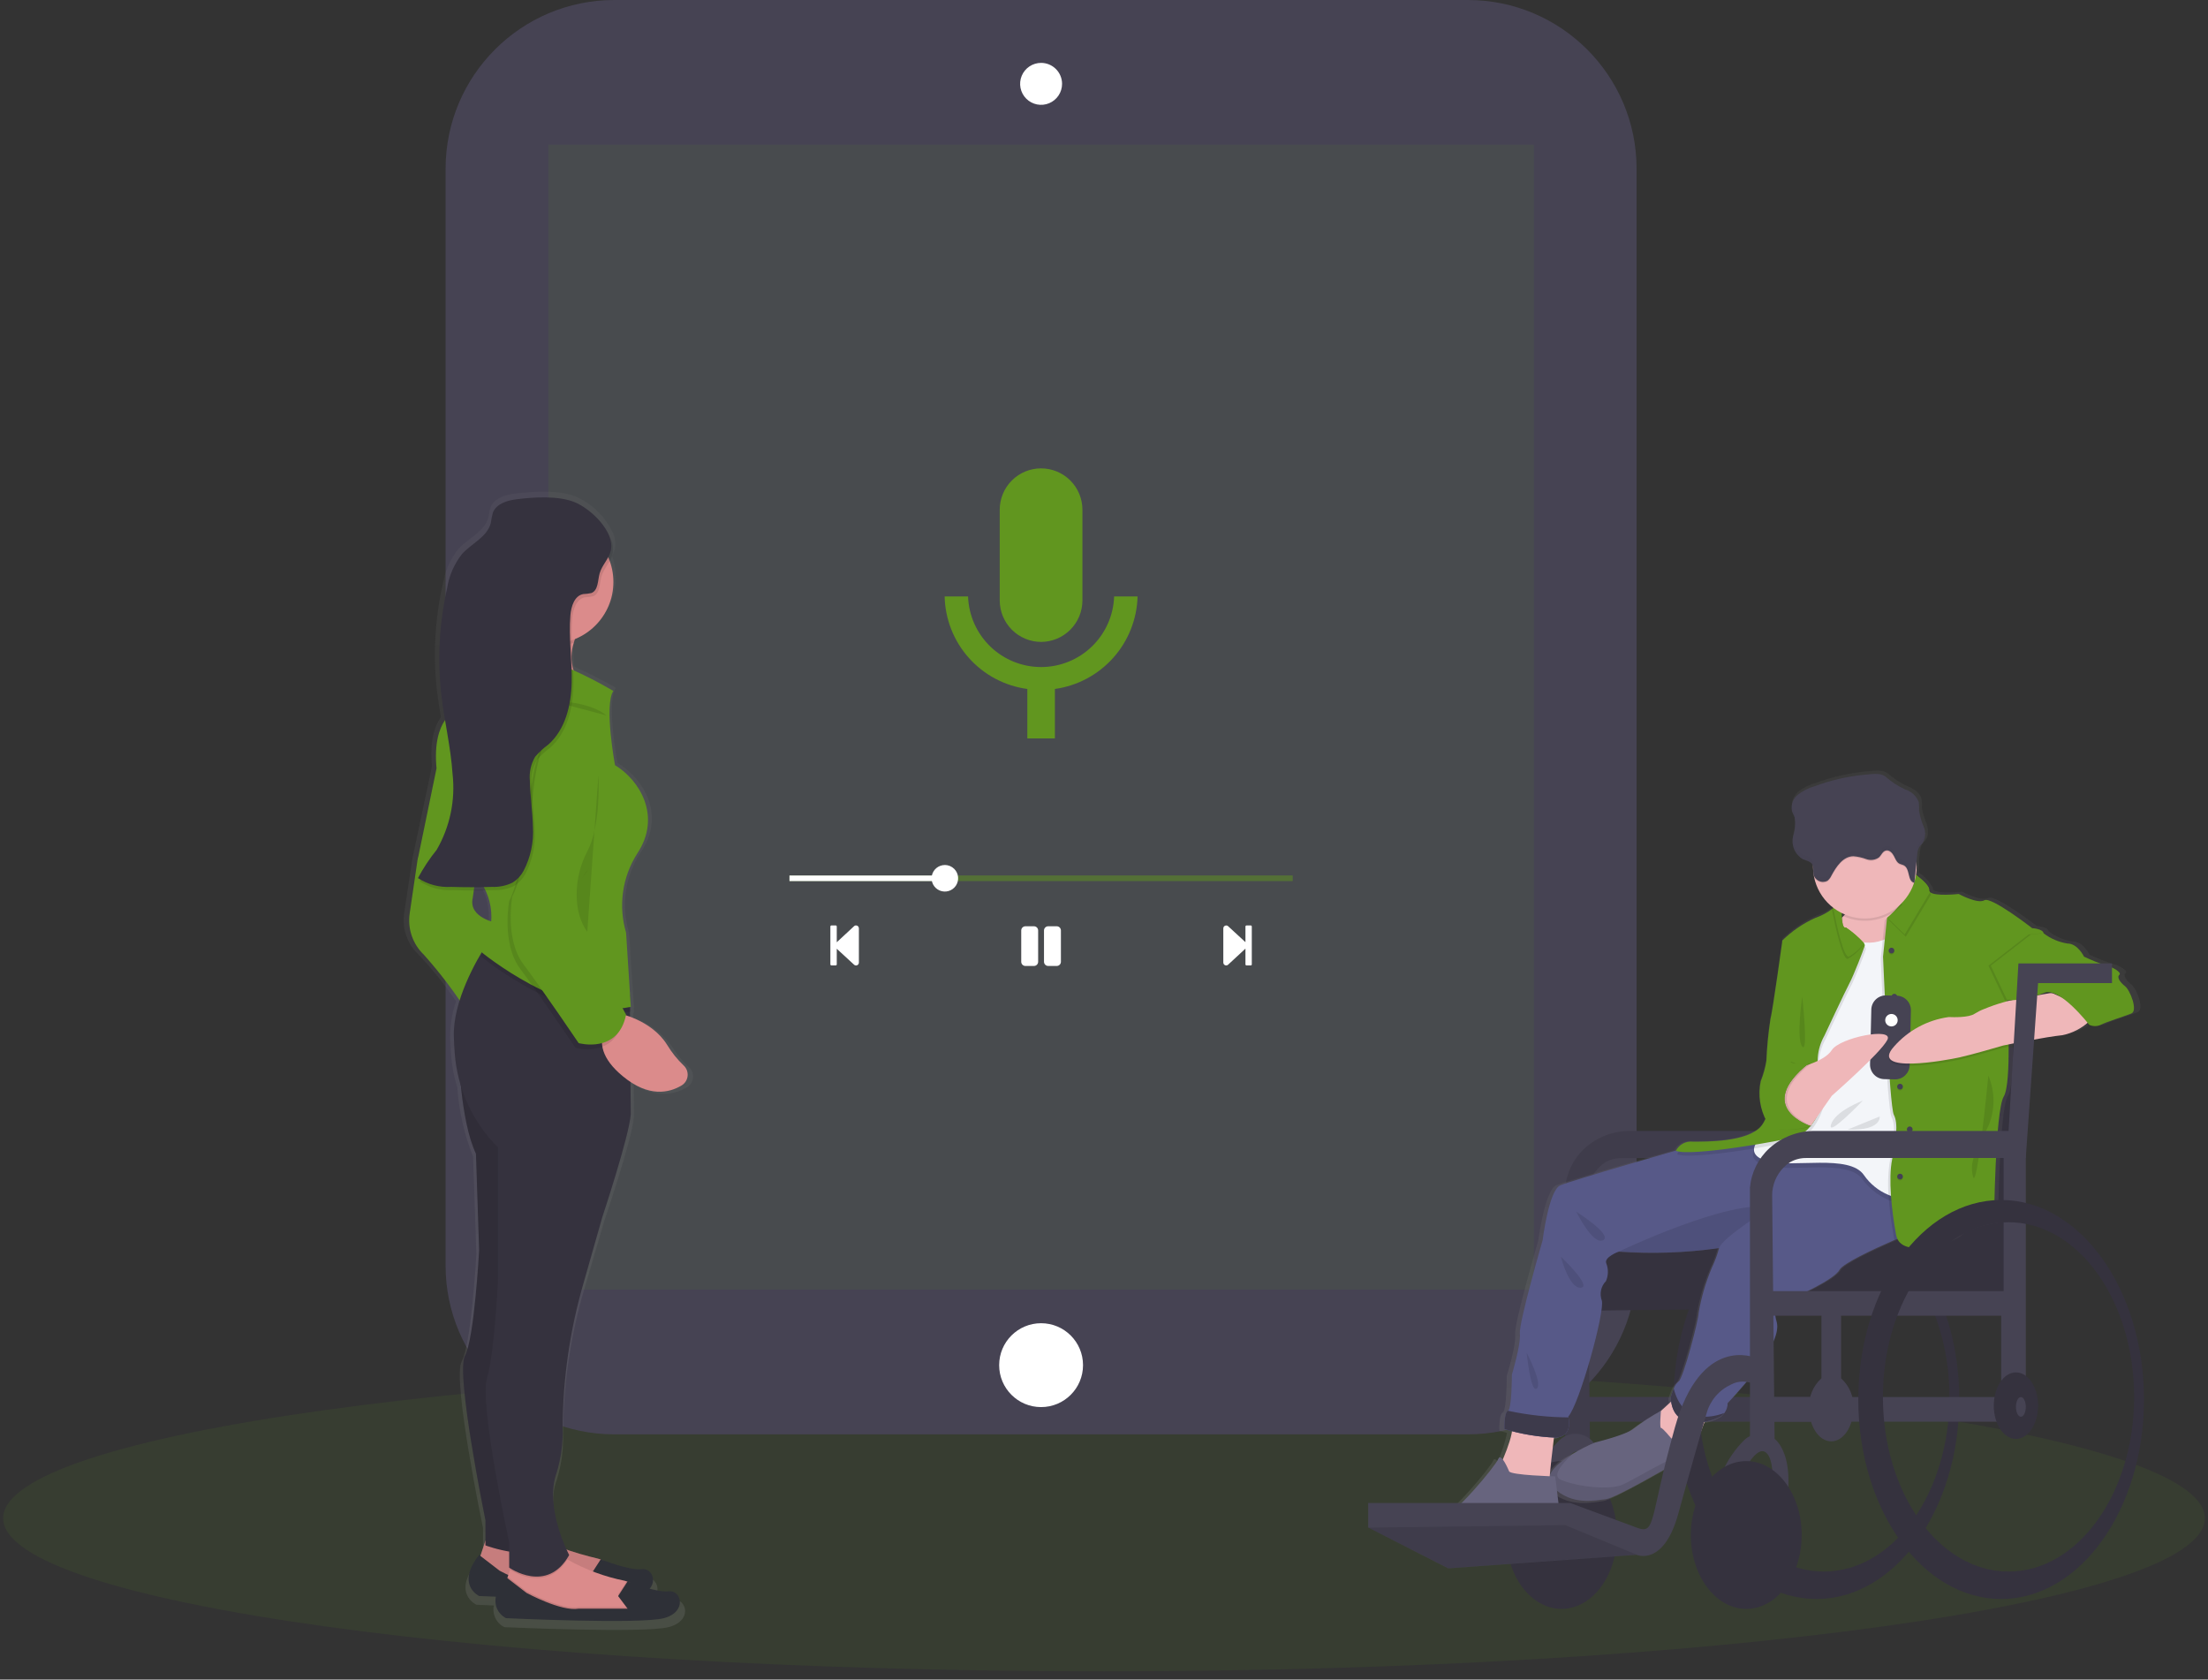 <svg width="259" height="197" viewBox="0 0 259 197" fill="none" xmlns="http://www.w3.org/2000/svg">
<rect x="0" y="0" width="259" height="197" fill="#333333" stroke="none"/>
<path opacity="0.1" d="M129.5 196.029C200.816 196.029 258.629 187.99 258.629 178.074C258.629 168.158 200.816 160.119 129.5 160.119C58.184 160.119 0.371 168.158 0.371 178.074C0.371 187.99 58.184 196.029 129.5 196.029Z" fill="#61961F"/>
<path d="M172.173 0H72.068C61.133 0 52.268 8.865 52.268 19.8V148.436C52.268 159.371 61.133 168.236 72.068 168.236H172.173C183.108 168.236 191.973 159.371 191.973 148.436V19.8C191.973 8.865 183.108 0 172.173 0Z" fill="#464353"/>
<path opacity="0.1" d="M179.922 16.971H64.321V151.265H179.922V16.971Z" fill="#61961F"/>
<path d="M122.121 165.038C124.838 165.038 127.04 162.836 127.04 160.119C127.04 157.402 124.838 155.2 122.121 155.2C119.404 155.2 117.202 157.402 117.202 160.119C117.202 162.836 119.404 165.038 122.121 165.038Z" fill="white"/>
<path d="M122.121 12.175C123.412 12.175 124.458 11.129 124.458 9.838C124.458 8.547 123.412 7.501 122.121 7.501C120.83 7.501 119.784 8.547 119.784 9.838C119.784 11.129 120.83 12.175 122.121 12.175Z" fill="white"/>
<path d="M122.121 7.622C122.559 7.622 122.987 7.752 123.351 7.995C123.715 8.238 123.999 8.584 124.167 8.989C124.334 9.393 124.378 9.838 124.293 10.268C124.207 10.697 123.996 11.092 123.687 11.402C123.377 11.711 122.982 11.922 122.553 12.007C122.123 12.093 121.678 12.049 121.274 11.881C120.869 11.714 120.523 11.43 120.28 11.066C120.037 10.702 119.907 10.274 119.907 9.836C119.907 9.249 120.14 8.686 120.556 8.27C120.971 7.855 121.534 7.622 122.121 7.622ZM122.121 7.376C121.635 7.376 121.159 7.52 120.754 7.791C120.35 8.061 120.035 8.445 119.848 8.895C119.662 9.344 119.613 9.839 119.708 10.316C119.803 10.793 120.038 11.231 120.382 11.575C120.726 11.919 121.164 12.154 121.641 12.249C122.118 12.344 122.613 12.295 123.062 12.109C123.512 11.922 123.896 11.607 124.166 11.203C124.437 10.798 124.581 10.322 124.581 9.836C124.581 9.184 124.322 8.558 123.861 8.097C123.399 7.635 122.774 7.376 122.121 7.376Z" fill="white"/>
<path d="M122.121 75.29C123.407 75.285 124.638 74.771 125.547 73.861C126.455 72.951 126.966 71.718 126.969 70.432V59.785C126.969 58.499 126.458 57.265 125.548 56.355C124.639 55.446 123.405 54.935 122.119 54.935C120.833 54.935 119.599 55.446 118.69 56.355C117.78 57.265 117.269 58.499 117.269 59.785V70.433C117.272 71.719 117.784 72.953 118.693 73.863C119.602 74.773 120.835 75.286 122.121 75.29ZM130.688 69.958C130.612 72.179 129.676 74.284 128.078 75.829C126.48 77.374 124.344 78.237 122.121 78.237C119.898 78.237 117.762 77.374 116.164 75.829C114.566 74.284 113.63 72.179 113.554 69.958H110.807C110.866 72.626 111.876 75.185 113.654 77.174C115.432 79.164 117.863 80.453 120.507 80.81V86.61H123.739V80.81C126.378 80.441 128.8 79.148 130.576 77.162C132.352 75.176 133.366 72.624 133.439 69.961L130.688 69.958Z" fill="#61961F"/>
<path d="M100.413 113.111C100.364 113.111 100.317 113.093 100.28 113.062L98.032 110.991V113.109H97.525V108.669H98.032V110.787L100.285 108.701C100.321 108.671 100.366 108.656 100.413 108.657C100.441 108.656 100.469 108.661 100.495 108.672C100.521 108.682 100.545 108.698 100.565 108.717C100.585 108.737 100.601 108.761 100.612 108.787C100.622 108.813 100.627 108.841 100.627 108.869V112.888C100.629 112.917 100.624 112.946 100.614 112.973C100.604 113.001 100.589 113.025 100.569 113.046C100.549 113.067 100.524 113.084 100.498 113.095C100.471 113.107 100.442 113.112 100.413 113.112V113.111Z" fill="white"/>
<path d="M100.41 108.79C100.422 108.789 100.434 108.791 100.445 108.795C100.456 108.8 100.467 108.806 100.475 108.814C100.484 108.823 100.491 108.833 100.495 108.844C100.499 108.855 100.501 108.867 100.501 108.879V112.898C100.501 112.91 100.499 112.922 100.495 112.933C100.491 112.945 100.484 112.955 100.475 112.963C100.467 112.972 100.457 112.979 100.445 112.983C100.434 112.987 100.422 112.989 100.41 112.989C100.391 112.988 100.373 112.981 100.358 112.969L98.317 111.092L98.103 110.892L98.319 110.692L100.358 108.803C100.373 108.792 100.391 108.786 100.41 108.786V108.79ZM97.91 108.786V112.997H97.647V108.786H97.91ZM100.41 108.54C100.333 108.539 100.258 108.566 100.199 108.616L98.153 110.516V108.669C98.153 108.636 98.139 108.604 98.116 108.581C98.093 108.558 98.061 108.544 98.028 108.544H97.528C97.495 108.544 97.463 108.557 97.44 108.581C97.416 108.604 97.403 108.636 97.403 108.669V113.109C97.403 113.142 97.416 113.174 97.44 113.197C97.463 113.221 97.495 113.234 97.528 113.234H98.028C98.061 113.234 98.093 113.221 98.116 113.197C98.14 113.174 98.153 113.142 98.153 113.109V111.279L100.199 113.163C100.258 113.214 100.333 113.242 100.411 113.242C100.455 113.242 100.499 113.234 100.54 113.217C100.582 113.2 100.619 113.176 100.65 113.144C100.682 113.113 100.706 113.076 100.723 113.034C100.74 112.993 100.748 112.949 100.748 112.905V108.879C100.748 108.835 100.74 108.791 100.723 108.75C100.706 108.709 100.682 108.672 100.65 108.641C100.619 108.609 100.581 108.585 100.54 108.568C100.499 108.552 100.455 108.543 100.411 108.544L100.41 108.54Z" fill="white"/>
<path d="M143.826 113.111C143.771 113.111 143.718 113.09 143.678 113.052C143.656 113.033 143.639 113.009 143.628 112.982C143.616 112.955 143.611 112.926 143.612 112.897V108.878C143.612 108.85 143.618 108.822 143.628 108.796C143.639 108.771 143.655 108.747 143.675 108.727C143.695 108.708 143.718 108.692 143.744 108.682C143.77 108.671 143.798 108.666 143.826 108.666C143.875 108.665 143.924 108.683 143.961 108.715L146.226 110.787V108.672H146.718V113.114H146.226V110.982L143.973 113.068C143.953 113.084 143.929 113.097 143.904 113.104C143.879 113.112 143.852 113.114 143.826 113.111Z" fill="white"/>
<path d="M143.829 108.79C143.848 108.789 143.866 108.795 143.881 108.807L145.923 110.684L146.137 110.884L145.923 111.084L143.881 112.973C143.867 112.986 143.848 112.993 143.829 112.993C143.805 112.993 143.782 112.983 143.765 112.966C143.748 112.949 143.738 112.926 143.738 112.902V108.883C143.738 108.871 143.74 108.859 143.745 108.848C143.75 108.838 143.756 108.828 143.765 108.819C143.773 108.811 143.783 108.805 143.794 108.8C143.805 108.796 143.817 108.794 143.829 108.794V108.79ZM146.599 108.794V113.005H146.336V108.794H146.602H146.599ZM143.832 108.548C143.788 108.548 143.744 108.556 143.703 108.573C143.662 108.589 143.625 108.614 143.594 108.645C143.563 108.676 143.538 108.713 143.521 108.753C143.504 108.794 143.495 108.838 143.495 108.882V112.901C143.495 112.945 143.503 112.989 143.52 113.03C143.537 113.071 143.561 113.109 143.593 113.14C143.624 113.172 143.662 113.196 143.703 113.213C143.744 113.23 143.788 113.238 143.832 113.238C143.911 113.238 143.986 113.21 144.046 113.159L146.092 111.265V113.112C146.092 113.145 146.105 113.177 146.129 113.2C146.152 113.224 146.184 113.237 146.217 113.237H146.709C146.726 113.237 146.742 113.234 146.758 113.228C146.773 113.222 146.787 113.213 146.799 113.201C146.811 113.19 146.821 113.176 146.827 113.161C146.834 113.145 146.837 113.129 146.837 113.112V108.672C146.837 108.655 146.834 108.639 146.827 108.623C146.821 108.608 146.811 108.594 146.799 108.583C146.787 108.571 146.773 108.562 146.758 108.556C146.742 108.549 146.726 108.547 146.709 108.547H146.217C146.184 108.547 146.152 108.56 146.129 108.584C146.105 108.607 146.092 108.639 146.092 108.672V110.507L144.046 108.623C143.986 108.571 143.909 108.543 143.829 108.544L143.832 108.548Z" fill="white"/>
<path d="M122.957 113.186C122.857 113.186 122.76 113.146 122.689 113.075C122.618 113.004 122.578 112.907 122.578 112.807V109.135C122.578 109.034 122.618 108.938 122.689 108.867C122.76 108.796 122.857 108.756 122.957 108.756H123.957C124.058 108.756 124.154 108.796 124.225 108.867C124.296 108.938 124.336 109.034 124.336 109.135V112.807C124.336 112.907 124.296 113.004 124.225 113.075C124.154 113.146 124.058 113.186 123.957 113.186H122.957ZM120.286 113.186C120.236 113.186 120.187 113.176 120.141 113.157C120.095 113.138 120.053 113.11 120.018 113.075C119.983 113.04 119.955 112.998 119.936 112.952C119.917 112.906 119.907 112.857 119.907 112.807V109.135C119.907 109.085 119.917 109.036 119.936 108.99C119.955 108.944 119.983 108.902 120.018 108.867C120.053 108.832 120.095 108.804 120.141 108.785C120.187 108.766 120.236 108.756 120.286 108.756H121.286C121.387 108.756 121.483 108.796 121.554 108.867C121.625 108.938 121.665 109.034 121.665 109.135V112.807C121.665 112.907 121.625 113.004 121.554 113.075C121.483 113.146 121.387 113.186 121.286 113.186H120.286Z" fill="white"/>
<path d="M123.954 108.878C124.019 108.878 124.082 108.904 124.128 108.95C124.174 108.996 124.2 109.059 124.2 109.124V112.796C124.2 112.861 124.174 112.924 124.128 112.97C124.082 113.016 124.019 113.042 123.954 113.042H122.954C122.889 113.042 122.826 113.016 122.78 112.97C122.734 112.924 122.708 112.861 122.708 112.796V109.134C122.708 109.069 122.734 109.006 122.78 108.96C122.826 108.914 122.889 108.888 122.954 108.888H123.954V108.878ZM121.283 108.888C121.348 108.888 121.411 108.914 121.457 108.96C121.503 109.006 121.529 109.069 121.529 109.134V112.806C121.529 112.871 121.503 112.934 121.457 112.98C121.411 113.026 121.348 113.052 121.283 113.052H120.283C120.218 113.052 120.155 113.026 120.109 112.98C120.063 112.934 120.037 112.871 120.037 112.806V109.134C120.037 109.069 120.063 109.006 120.109 108.96C120.155 108.914 120.218 108.888 120.283 108.888H121.283ZM123.954 108.642H122.954C122.824 108.642 122.698 108.694 122.606 108.786C122.514 108.878 122.462 109.003 122.462 109.134V112.806C122.462 112.936 122.514 113.062 122.606 113.154C122.698 113.246 122.824 113.298 122.954 113.298H123.954C124.085 113.298 124.21 113.246 124.302 113.154C124.394 113.062 124.446 112.936 124.446 112.806V109.134C124.446 109.069 124.433 109.005 124.409 108.946C124.384 108.886 124.348 108.832 124.302 108.786C124.256 108.74 124.202 108.704 124.142 108.679C124.083 108.655 124.019 108.642 123.954 108.642ZM121.283 108.642H120.283C120.153 108.642 120.027 108.694 119.935 108.786C119.843 108.878 119.791 109.003 119.791 109.134V112.806C119.791 112.936 119.843 113.062 119.935 113.154C120.027 113.246 120.153 113.298 120.283 113.298H121.283C121.414 113.298 121.539 113.246 121.631 113.154C121.723 113.062 121.775 112.936 121.775 112.806V109.134C121.775 109.004 121.724 108.88 121.632 108.787C121.541 108.695 121.417 108.643 121.287 108.642H121.283Z" fill="white"/>
<path opacity="0.5" d="M151.636 102.685H92.606V103.342H151.636V102.685Z" fill="#61961F"/>
<path d="M110.835 104.447C110.551 104.447 110.273 104.363 110.036 104.206C109.8 104.048 109.616 103.824 109.507 103.561C109.398 103.299 109.369 103.01 109.425 102.731C109.48 102.453 109.617 102.197 109.818 101.996C110.019 101.795 110.275 101.658 110.553 101.602C110.832 101.547 111.121 101.576 111.384 101.685C111.646 101.794 111.87 101.978 112.028 102.214C112.186 102.451 112.269 102.729 112.269 103.013C112.269 103.393 112.117 103.758 111.848 104.026C111.58 104.295 111.215 104.446 110.835 104.447Z" fill="white"/>
<path d="M110.834 101.703C111.094 101.703 111.348 101.779 111.564 101.923C111.78 102.067 111.949 102.272 112.049 102.512C112.148 102.752 112.174 103.016 112.124 103.271C112.074 103.526 111.949 103.76 111.765 103.944C111.582 104.128 111.348 104.253 111.093 104.304C110.838 104.354 110.574 104.329 110.334 104.229C110.094 104.13 109.889 103.962 109.744 103.746C109.6 103.53 109.523 103.276 109.523 103.016C109.523 102.668 109.661 102.334 109.907 102.088C110.153 101.842 110.486 101.704 110.834 101.703ZM110.834 101.457C110.474 101.457 110.125 101.581 109.846 101.809C109.567 102.037 109.376 102.355 109.305 102.708C109.235 103.062 109.289 103.429 109.458 103.746C109.628 104.064 109.902 104.314 110.235 104.452C110.567 104.59 110.938 104.609 111.283 104.504C111.627 104.4 111.925 104.18 112.126 103.88C112.326 103.581 112.417 103.221 112.382 102.863C112.347 102.504 112.189 102.169 111.934 101.914C111.643 101.621 111.247 101.455 110.834 101.453V101.457Z" fill="white"/>
<path d="M110.711 102.808H92.729V103.219H110.711V102.808Z" fill="white"/>
<path d="M110.588 102.933V103.098H92.852V102.933H110.588ZM110.834 102.687H92.606V103.344H110.834V102.687Z" fill="white"/>
<path d="M213.072 140.745C203.817 140.745 196.315 151.22 196.315 164.145C196.315 177.07 203.815 187.545 213.072 187.545C222.329 187.545 229.827 177.067 229.827 164.145C229.827 151.223 222.325 140.745 213.072 140.745ZM213.938 184.329C205.802 184.329 199.205 175.155 199.205 163.841C199.205 152.527 205.805 143.355 213.938 143.355C222.071 143.355 228.673 152.527 228.673 163.841C228.673 175.155 222.077 184.329 213.938 184.329Z" fill="#35323E"/>
<path d="M215.094 113.001L213.938 132.648H191.238C189.268 132.629 187.363 133.349 185.898 134.667C184.583 135.868 183.766 137.517 183.608 139.291V168.767H186.496L186.476 166.745H215.096V163.855H186.442L186.196 140.213C186.192 139.915 186.222 139.618 186.287 139.328C186.406 138.719 186.646 138.141 186.991 137.625C187.337 137.11 187.781 136.669 188.299 136.328C188.886 135.994 189.552 135.824 190.227 135.836H215.959L217.405 115.323H226.07V113.001H215.094Z" fill="#464353"/>
<path opacity="0.1" d="M215.094 113.001L213.938 132.648H191.238C189.268 132.629 187.363 133.349 185.898 134.667C184.583 135.868 183.766 137.517 183.608 139.291V168.767H186.496L186.476 166.745H215.096V163.855H186.442L186.196 140.213C186.192 139.915 186.222 139.618 186.287 139.328C186.406 138.719 186.646 138.141 186.991 137.625C187.337 137.11 187.781 136.669 188.299 136.328C188.886 135.994 189.552 135.824 190.227 135.836H215.959L217.405 115.323H226.07V113.001H215.094Z" fill="black"/>
<path d="M215.817 123.555L237.629 122.832L236.473 153.169L184.182 153.747L185.482 141.469L213.94 146.236L215.817 123.555Z" fill="#35323E"/>
<path d="M235.606 163.858H206.716V166.748H235.606V163.858Z" fill="#464353"/>
<path d="M215.96 161.666V153.166H213.654V161.666C213.168 162.103 212.787 162.644 212.537 163.248C212.286 163.851 212.174 164.503 212.208 165.156C212.208 167.311 213.374 169.056 214.808 169.056C216.242 169.056 217.408 167.31 217.408 165.156C217.442 164.503 217.33 163.851 217.08 163.247C216.829 162.643 216.447 162.103 215.96 161.666Z" fill="#464353"/>
<path d="M204.608 168.895C205.086 168.451 205.708 168.194 206.36 168.171C207.012 168.147 207.651 168.359 208.16 168.767C208.16 168.767 211.626 171.079 208.448 180.903C208.448 180.903 206.138 182.347 207.294 177.723C208.45 173.099 207.87 170.211 206.716 170.211C205.562 170.211 204.116 173.391 204.116 173.391L202.092 172.523C202.705 171.172 203.557 169.943 204.608 168.895Z" fill="#464353"/>
<path d="M182.942 168.895C183.419 168.449 184.04 168.191 184.693 168.167C185.345 168.144 185.983 168.357 186.491 168.767C186.491 168.767 189.959 171.079 186.781 180.903C186.781 180.903 184.469 182.347 185.625 177.723C186.781 173.099 186.203 170.211 185.047 170.211C183.891 170.211 182.447 173.391 182.447 173.391L180.425 172.523C181.038 171.172 181.891 169.942 182.942 168.895Z" fill="#464353"/>
<path d="M183.171 188.706C186.761 188.706 189.672 184.825 189.672 180.038C189.672 175.251 186.761 171.37 183.171 171.37C179.581 171.37 176.67 175.251 176.67 180.038C176.67 184.825 179.581 188.706 183.171 188.706Z" fill="#35323E"/>
<path d="M204.838 188.706C208.428 188.706 211.339 184.825 211.339 180.038C211.339 175.251 208.428 171.37 204.838 171.37C201.248 171.37 198.337 175.251 198.337 180.038C198.337 184.825 201.248 188.706 204.838 188.706Z" fill="#35323E"/>
<path d="M166.119 181.869C168.227 183.281 171.424 182.607 171.424 182.607C171.424 182.607 176.255 180.32 177.684 180.32C179.368 180.052 181.013 179.582 182.584 178.92L182.466 177.968L182.112 175.098C184.312 176.82 186.756 176.22 187.958 176.082C189.252 175.949 196.158 171.844 196.813 171.576C197.063 171.425 197.272 171.215 197.421 170.964C197.867 170.286 198.259 169.575 198.594 168.836C198.876 168.623 199.124 168.369 199.332 168.083C199.441 167.695 199.582 167.318 199.755 166.954C200.499 166.848 201.214 166.591 201.855 166.199C201.961 166.112 202.058 166.014 202.143 165.906C202.406 165.567 202.545 165.147 202.534 164.718C202.534 164.718 209.268 157.925 208.385 155.098C207.502 152.271 210.562 152.203 210.562 152.203C210.562 152.203 215.255 150.186 215.909 148.974C216.309 148.236 219.832 146.596 222.481 145.444L222.808 145.304C223.836 147.559 229.058 145.825 230.086 144.871C231.176 143.86 234.371 143.395 234.371 143.395C234.371 143.395 234.509 130.207 235.529 128.527C236.021 127.727 236.129 125.127 236.117 122.609V122.348C237.546 122.07 240.945 121.423 242.517 121.266C243.564 121.077 244.543 120.619 245.36 119.938L245.454 120.056C245.73 120.169 246.028 120.218 246.325 120.199C246.587 120.227 246.852 120.177 247.087 120.056C247.699 119.719 249.943 119.048 250.759 118.711C251.575 118.374 250.624 115.951 250.021 115.482C249.418 115.013 249 114.405 249.34 114.137C249.68 113.869 248.526 113.195 247.84 113.06C246.911 112.761 246.002 112.402 245.12 111.983C245.12 111.983 244.382 110.436 243.152 110.436C242.113 110.277 241.131 109.861 240.294 109.226C240.225 108.687 238.934 108.621 238.934 108.621C238.934 108.621 234.034 104.853 233.218 105.321C232.402 105.789 230.158 104.583 230.158 104.583C230.158 104.583 227.403 104.893 226.758 104.383C226.754 104.217 226.696 104.058 226.593 103.928C226.211 103.28 225.681 102.732 225.046 102.328C225.099 102.007 225.125 101.682 225.125 101.356C225.127 101.215 225.122 101.075 225.11 100.935V100.866L225.21 99.919C225.22 99.606 225.304 99.3 225.456 99.026C225.572 98.849 225.739 98.709 225.867 98.534C225.898 98.493 225.926 98.451 225.951 98.406C225.959 98.395 225.966 98.384 225.971 98.372C225.99 98.34 226.008 98.306 226.023 98.272L226.038 98.238C226.077 98.145 226.107 98.049 226.127 97.95V97.928C226.127 97.921 226.142 97.837 226.147 97.793C226.148 97.786 226.148 97.78 226.147 97.773C226.175 97.382 226.123 96.989 225.995 96.619C225.728 96.007 225.541 95.364 225.437 94.705C225.454 94.377 225.443 94.047 225.403 93.721C225.241 92.983 224.483 92.516 223.755 92.211C222.91 91.829 222.128 91.321 221.436 90.703C220.747 90.172 219.616 90.437 218.75 90.494C216.775 90.693 214.834 91.142 212.972 91.83C212.241 92.03 211.555 92.369 210.953 92.83C210.575 93.152 210.316 93.591 210.215 94.077C210.195 94.189 210.188 94.302 210.193 94.416C210.192 94.426 210.192 94.435 210.193 94.445C210.196 94.489 210.201 94.532 210.208 94.575C210.207 94.589 210.207 94.603 210.208 94.617C210.217 94.669 210.231 94.721 210.247 94.772C210.326 95.018 210.471 95.247 210.554 95.493C210.573 95.547 210.589 95.602 210.601 95.658V95.678C210.606 95.733 210.615 95.787 210.628 95.84C210.629 96.473 210.546 97.103 210.382 97.714C210.367 97.803 210.357 97.894 210.35 97.985C210.323 98.346 210.357 98.71 210.45 99.06C210.456 99.105 210.469 99.148 210.489 99.188C210.494 99.207 210.499 99.226 210.506 99.245C210.513 99.283 210.528 99.319 210.548 99.351C210.557 99.374 210.566 99.397 210.577 99.42C210.589 99.442 210.604 99.484 210.619 99.513L210.658 99.589L210.707 99.673C210.722 99.7 210.739 99.725 210.756 99.752C210.773 99.779 210.788 99.801 210.805 99.826C210.824 99.853 210.845 99.878 210.867 99.902L210.921 99.968L210.992 100.042C211.01 100.062 211.029 100.081 211.049 100.099C211.076 100.126 211.106 100.148 211.133 100.173L211.192 100.22C211.226 100.246 211.261 100.269 211.298 100.291L211.347 100.325C211.404 100.357 211.46 100.386 211.519 100.414C211.91 100.594 212.402 100.66 212.638 100.999C212.693 101.08 212.732 101.171 212.754 101.267V101.395C212.755 101.592 212.767 101.789 212.788 101.985C212.786 102.092 212.792 102.199 212.805 102.305C212.817 102.384 212.839 102.462 212.871 102.536C213.146 103.892 213.873 105.114 214.934 106.002C214.954 106.102 214.976 106.226 215.003 106.364C214.408 106.815 213.743 107.165 213.035 107.4C211.572 108.057 210.236 108.965 209.087 110.083C209.087 110.083 207.938 118.359 207.663 119.368C207.411 120.998 207.246 122.64 207.171 124.287C207.035 125.118 206.807 125.93 206.49 126.71C206.174 128.232 206.375 129.815 207.061 131.21C206.933 131.502 206.768 131.777 206.569 132.027C204.936 133.911 200.039 133.845 198.406 133.845C198.001 133.799 197.591 133.875 197.229 134.063C196.868 134.251 196.57 134.542 196.374 134.9C193.386 135.749 183.702 138.511 182.554 139.015C181.194 139.608 180.446 145.484 180.446 145.484C180.446 145.484 177.588 155.239 177.726 156.523C177.864 157.807 176.745 161.361 176.745 161.361C176.745 161.361 176.745 165.385 176.283 165.661C175.806 165.861 175.875 167.816 175.875 167.816C175.875 167.816 176.224 167.916 176.775 168.062C176.536 169.215 176.167 170.337 175.675 171.407C175.463 171.139 175.257 171.026 175.134 171.341C174.792 172.197 169.691 178.252 168.397 178.252C167.518 178.375 166.707 178.794 166.097 179.438C165.327 180.179 165.014 181.131 166.119 181.869ZM189.519 146.825C193.513 147.111 197.527 146.974 201.492 146.414C201.271 147.227 200.975 148.017 200.609 148.775C199.882 150.48 199.356 152.264 199.042 154.09C199.042 154.897 197.207 161.828 196.661 162.165C196.393 162.394 196.189 162.689 196.071 163.021C195.928 163.355 195.807 163.699 195.709 164.049C195.712 164.214 195.728 164.378 195.756 164.541C195.35 164.915 194.92 165.306 194.526 165.65C193.394 166.268 192.308 166.968 191.277 167.743C190.46 168.481 186.653 169.391 186.653 169.391C185.716 169.801 184.806 170.272 183.93 170.8C182.807 171.348 181.876 172.223 181.259 173.309C181.392 171.809 181.611 169.994 181.751 168.842H181.967C183.873 168.724 183.588 166.904 183.49 166.454C183.475 166.39 183.465 166.354 183.465 166.354C184.825 164.878 187.892 153.84 187.477 152.63C187.334 152.241 187.304 151.82 187.391 151.415C187.478 151.01 187.679 150.638 187.969 150.343C188.252 149.679 188.268 148.932 188.011 148.257C187.667 147.518 189.514 146.825 189.514 146.825H189.519ZM236.281 117.143L235.922 117.232V117.152C235.922 117.152 236.057 117.152 236.286 117.14L236.281 117.143ZM216.511 106.992C216.454 107.058 216.4 107.125 216.341 107.186L216.272 107.26V106.886L216.511 106.992ZM209.695 120.045L209.72 120.424C209.72 120.424 209.683 120.653 209.614 121.049L209.695 120.045ZM240.959 116.284L239.771 116.484C239.941 116.42 240.105 116.351 240.263 116.275C240.383 116.221 240.511 116.187 240.642 116.175C240.793 116.193 240.941 116.226 241.085 116.275C241.045 116.276 241.005 116.28 240.965 116.287L240.959 116.284Z" fill="url(#paint0_linear)"/>
<path d="M200.828 164.861C200.331 165.842 199.897 166.853 199.528 167.889C198.614 168.827 197.633 169.696 196.591 170.489L193.319 168.161L193.651 166.561C193.651 166.561 197.326 163.253 197.586 162.872C197.846 162.491 200.828 164.861 200.828 164.861Z" fill="#EFB7B9"/>
<path d="M182.155 174.434C184.425 176.648 187.096 175.969 188.365 175.834C189.634 175.699 196.41 171.626 197.06 171.36C197.308 171.21 197.514 171.001 197.66 170.752C198.095 170.076 198.478 169.368 198.806 168.634C198.762 168.634 196.541 169.278 195.98 168.634C195.98 168.634 195.045 167.488 194.844 167.488C194.643 167.488 194.829 165.479 194.829 165.479C193.714 166.094 192.645 166.787 191.629 167.555C190.82 168.288 187.089 169.191 187.089 169.191C186.164 169.593 185.267 170.057 184.403 170.578C182.639 171.657 180.864 173.18 182.155 174.434Z" fill="#67647E"/>
<path opacity="0.1" d="M182.155 174.435C184.425 176.649 187.096 175.97 188.365 175.835C189.634 175.7 196.41 171.627 197.06 171.361C197.308 171.211 197.514 171.003 197.66 170.753C196.87 170.283 191.708 173.564 190.26 174.164C188.812 174.764 185.16 174.432 183.09 173.564C182.057 173.131 183.105 171.798 184.411 170.576C182.64 171.658 180.864 173.18 182.155 174.435Z" fill="black"/>
<path d="M182.425 167.488C182.425 167.488 181.473 174.633 181.714 175.568C181.955 176.503 175.747 172.368 175.747 172.368C175.747 172.368 177.921 167.892 177.282 166.868C176.643 165.844 182.425 167.488 182.425 167.488Z" fill="#EFB7B9"/>
<path d="M176.478 167.623C178.431 168.21 180.45 168.546 182.487 168.623C184.359 168.505 184.078 166.7 183.98 166.252C183.965 166.188 183.955 166.152 183.955 166.152C185.291 164.676 188.296 153.734 187.89 152.531C187.748 152.145 187.718 151.726 187.805 151.324C187.892 150.922 188.093 150.553 188.382 150.261C188.667 149.604 188.682 148.861 188.424 148.193C188.089 147.46 189.9 146.793 189.9 146.793C193.821 147.077 197.76 146.94 201.652 146.385C201.434 147.191 201.144 147.976 200.784 148.729C200.071 150.423 199.556 152.193 199.249 154.005C199.249 154.805 197.449 161.681 196.912 162.016C196.647 162.244 196.446 162.537 196.329 162.867C196.189 163.198 196.071 163.538 195.977 163.885C196.177 168.359 201.25 166.623 201.986 166.022C202.09 165.935 202.185 165.838 202.269 165.732C202.528 165.395 202.664 164.979 202.653 164.554C202.653 164.554 209.264 157.81 208.396 155.006C207.528 152.202 210.533 152.133 210.533 152.133C210.533 152.133 215.14 150.133 215.779 148.933C216.179 148.195 219.631 146.572 222.231 145.433C223.862 144.72 225.155 144.203 225.155 144.203L224.07 140.303L223.209 137.243L221.6 136.638L216.464 134.705L207.24 133.436L206.394 133.547L197.434 134.705C197.434 134.705 184.346 138.444 183.011 139.034C181.676 139.624 180.952 145.468 180.952 145.468C180.952 145.468 178.146 155.149 178.281 156.423C178.416 157.697 177.346 161.223 177.346 161.223C177.346 161.223 177.346 165.217 176.891 165.49H176.879C176.414 165.685 176.478 167.623 176.478 167.623Z" fill="#575988"/>
<path opacity="0.1" d="M189.9 146.791C193.821 147.075 197.761 146.938 201.652 146.383C202.052 145.121 207.666 141.648 207.666 141.648C203.061 140.514 189.9 146.791 189.9 146.791Z" fill="black"/>
<path d="M195.978 163.882C196.178 168.356 201.251 166.619 201.987 166.019C202.091 165.932 202.186 165.835 202.27 165.729C200.497 166.381 197.351 166.885 196.33 162.864C196.19 163.195 196.072 163.535 195.978 163.882Z" fill="#444053"/>
<path d="M176.478 167.619C178.431 168.206 180.45 168.542 182.487 168.619C184.359 168.501 184.078 166.696 183.98 166.248C181.597 166.233 179.221 165.973 176.891 165.473H176.879C176.414 165.686 176.478 167.619 176.478 167.619Z" fill="#444053"/>
<path opacity="0.1" d="M195.978 163.882C196.178 168.356 201.251 166.619 201.987 166.019C202.091 165.932 202.186 165.835 202.27 165.729C200.497 166.381 197.351 166.885 196.33 162.864C196.19 163.195 196.072 163.535 195.978 163.882Z" fill="black"/>
<path opacity="0.1" d="M176.478 167.619C178.431 168.206 180.45 168.542 182.487 168.619C184.359 168.501 184.078 166.696 183.98 166.248C181.597 166.233 179.221 165.973 176.891 165.473H176.879C176.414 165.686 176.478 167.619 176.478 167.619Z" fill="black"/>
<path d="M166.932 181.576C169 182.976 172.139 182.314 172.139 182.314C172.139 182.314 176.881 180.044 178.288 180.044C179.941 179.776 181.556 179.306 183.094 178.644L182.981 177.697L182.428 173.169C182.428 173.169 177.228 173.034 177.017 172.569C177.017 172.569 176.082 170.269 175.748 171.12C175.414 171.971 170.406 177.977 169.139 177.977C168.271 178.096 167.471 178.512 166.876 179.155C166.147 179.901 165.847 180.843 166.932 181.576Z" fill="#67647E"/>
<path opacity="0.1" d="M184.892 142.115C184.892 142.115 189.233 144.853 188.038 145.467C186.843 146.081 184.892 142.115 184.892 142.115Z" fill="black"/>
<path opacity="0.1" d="M183.09 147.391C183.09 147.391 186.829 150.94 185.427 151.036C184.025 151.132 183.09 147.391 183.09 147.391Z" fill="black"/>
<path opacity="0.1" d="M179.083 158.676C179.083 158.676 180.983 162.245 180.266 162.857C179.549 163.469 179.083 158.676 179.083 158.676Z" fill="black"/>
<path opacity="0.1" d="M199.982 162.281C199.315 162.948 206.325 160.067 204.724 159.944C203.123 159.821 199.982 162.281 199.982 162.281Z" fill="black"/>
<path d="M214.004 112.204L214.228 112.17C215.059 112.042 218.067 111.57 220.768 110.984C221.427 110.841 222.068 110.691 222.65 110.539C224.719 109.995 226.093 109.41 225.223 108.93C224.189 108.305 223.433 107.31 223.108 106.146C223.078 106.046 223.049 105.954 223.022 105.861C222.877 105.36 222.788 104.845 222.754 104.324C222.754 104.324 215.208 101.653 216.676 104.324C216.97 104.818 217.087 105.398 217.006 105.967C216.925 106.536 216.651 107.061 216.231 107.453C215.765 107.949 215.216 108.36 214.608 108.666L214.004 112.204Z" fill="#EFB7B9"/>
<path opacity="0.1" d="M222.081 110.133C221.287 110.677 220.361 110.996 219.4 111.055C218.439 111.114 217.481 110.911 216.626 110.468C213.876 108.868 210.263 124.623 210.263 124.623L206.524 133.837C206.524 133.837 204.101 135.837 207.114 136.71C210.127 137.583 216.814 135.842 218.514 138.378C219.135 139.206 219.922 139.896 220.824 140.405C221.727 140.913 222.725 141.228 223.755 141.33C224.077 141.33 225.355 131.782 225.355 131.782L225.685 117.959L222.081 110.133Z" fill="black"/>
<path d="M207.252 136.173C210.265 137.041 216.952 135.305 218.652 137.843C219.368 138.873 220.365 139.676 221.525 140.155C222.275 140.492 223.075 140.703 223.894 140.78C223.938 140.78 224.002 140.605 224.074 140.303C224.546 138.37 225.496 131.232 225.496 131.232L225.826 117.412L222.653 110.542L222.23 109.6C221.803 109.883 221.341 110.108 220.855 110.269C220.192 110.515 219.483 110.612 218.778 110.554C218.073 110.496 217.389 110.285 216.775 109.934C215.966 109.462 215.085 110.487 214.242 112.17C212.213 116.221 210.412 124.089 210.412 124.089L206.673 133.303C206.587 133.381 206.505 133.463 206.427 133.549C205.875 134.104 204.879 135.491 207.252 136.173Z" fill="#F3F5F9"/>
<path opacity="0.1" d="M221.612 136.637C221.464 137.803 221.434 138.982 221.523 140.154C221.632 141.82 221.842 143.479 222.15 145.12C222.169 145.222 222.196 145.322 222.231 145.42C223.862 144.707 225.155 144.19 225.155 144.19L224.07 140.299C224.542 138.366 225.492 131.228 225.492 131.228L225.822 117.408L222.649 110.538C224.718 109.994 226.092 109.409 225.222 108.929C224.67 108.589 224.192 108.142 223.814 107.615C223.436 107.088 223.167 106.491 223.022 105.859C222.476 106.616 221.838 107.302 221.122 107.9L221.08 107.934L220.834 110.266L220.76 110.982L220.608 112.458C220.608 112.458 221.346 130.02 221.877 131.021C222.408 132.022 222.143 133.958 221.677 136.228C221.656 136.367 221.634 136.5 221.612 136.637Z" fill="black"/>
<path d="M221.951 135.974C221.484 138.244 221.885 141.983 222.418 144.853C222.951 147.723 228.626 145.853 229.696 144.853C230.766 143.853 233.902 143.377 233.902 143.377C233.902 143.377 234.035 130.29 235.038 128.619C235.513 127.827 235.628 125.242 235.616 122.746C235.616 120.505 235.496 118.336 235.454 117.598C235.456 117.51 235.45 117.422 235.437 117.335C235.437 117.335 239.778 109.991 239.712 109.464C239.646 108.937 238.376 108.864 238.376 108.864C238.376 108.864 233.568 105.125 232.768 105.593C231.968 106.061 229.762 104.855 229.762 104.855C229.762 104.855 226.97 105.172 226.392 104.634C226.358 104.603 226.331 104.565 226.313 104.523C226.296 104.48 226.289 104.434 226.292 104.388C226.358 103.534 223.446 101.709 223.358 101.653C225.818 103.867 221.843 107.261 221.39 107.635L221.348 107.669L220.881 112.202C220.881 112.202 221.619 129.761 222.15 130.762C222.681 131.763 222.419 133.7 221.951 135.974Z" fill="#61961F"/>
<path d="M222.21 117.235C222.395 117.235 222.545 117.085 222.545 116.9C222.545 116.715 222.395 116.565 222.21 116.565C222.025 116.565 221.875 116.715 221.875 116.9C221.875 117.085 222.025 117.235 222.21 117.235Z" fill="#444053"/>
<path opacity="0.1" d="M221.526 107.902L223.553 109.87L226.527 104.909C226.492 104.879 226.465 104.841 226.447 104.798C226.43 104.755 226.423 104.709 226.427 104.663C226.491 103.81 223.581 101.982 223.49 101.928C225.944 104.129 221.981 107.531 221.526 107.902Z" fill="black"/>
<path opacity="0.1" d="M222.876 127.917C223.061 127.917 223.211 127.767 223.211 127.582C223.211 127.397 223.061 127.247 222.876 127.247C222.691 127.247 222.541 127.397 222.541 127.582C222.541 127.767 222.691 127.917 222.876 127.917Z" fill="black"/>
<path d="M222.876 127.784C223.061 127.784 223.211 127.634 223.211 127.449C223.211 127.264 223.061 127.114 222.876 127.114C222.691 127.114 222.541 127.264 222.541 127.449C222.541 127.634 222.691 127.784 222.876 127.784Z" fill="#444053"/>
<path d="M221.39 107.636L223.419 109.604L226.393 104.638C226.359 104.607 226.332 104.569 226.314 104.527C226.297 104.484 226.29 104.438 226.293 104.392C226.359 103.538 223.447 101.713 223.359 101.657C225.807 103.861 221.84 107.262 221.39 107.636Z" fill="#61961F"/>
<path d="M221.02 126.571L222.265 126.599C223.204 126.621 223.982 125.877 224.004 124.938L224.151 118.521C224.172 117.582 223.429 116.804 222.49 116.783L221.244 116.754C220.306 116.733 219.527 117.476 219.506 118.415L219.359 124.832C219.338 125.771 220.081 126.549 221.02 126.571Z" fill="#464353"/>
<path d="M221.868 120.39C222.272 120.39 222.599 120.063 222.599 119.659C222.599 119.255 222.272 118.928 221.868 118.928C221.464 118.928 221.137 119.255 221.137 119.659C221.137 120.063 221.464 120.39 221.868 120.39Z" fill="white"/>
<path opacity="0.1" d="M196.711 135.383C198.381 136.121 209.331 134.183 210.935 133.713C212.539 133.243 214.87 129.64 213.735 127.035C213.422 126.201 213.296 125.308 213.365 124.42C213.434 123.532 213.697 122.67 214.135 121.894C214.135 121.894 216.535 116.753 217.072 115.745C217.609 114.737 218.72 111.827 218.872 111.34C218.878 111.285 218.872 111.229 218.855 111.176C218.838 111.123 218.81 111.074 218.772 111.033C218.145 110.341 217.437 109.727 216.664 109.203C216.192 109.373 216.135 108.025 216.152 107.031C216.152 106.475 216.196 106.031 216.196 106.031C216.196 106.031 215.975 106.257 215.613 106.565C215.48 106.676 215.33 106.799 215.163 106.924C214.534 107.428 213.822 107.817 213.058 108.075C211.621 108.727 210.311 109.628 209.187 110.736L209.854 120.992C209.854 120.992 208.319 130.634 206.715 132.503C205.111 134.372 200.305 134.303 198.704 134.303C198.302 134.26 197.896 134.341 197.54 134.533C197.184 134.726 196.895 135.022 196.711 135.383Z" fill="black"/>
<path d="M196.578 134.972C198.248 135.71 209.198 133.772 210.799 133.302C212.4 132.832 214.734 129.229 213.599 126.624C213.286 125.79 213.16 124.897 213.229 124.009C213.298 123.121 213.561 122.259 213.999 121.483C213.999 121.483 216.404 116.342 216.938 115.334C217.472 114.326 218.586 111.418 218.738 110.929C218.743 110.874 218.737 110.818 218.719 110.765C218.702 110.713 218.675 110.664 218.638 110.622C218.011 109.93 217.303 109.316 216.53 108.792C216.058 108.964 215.999 107.614 216.018 106.62C216.018 106.064 216.062 105.62 216.062 105.62C216.062 105.62 215.841 105.846 215.479 106.154C215.346 106.265 215.194 106.388 215.029 106.513C214.4 107.017 213.688 107.406 212.924 107.664C211.486 108.317 210.175 109.217 209.05 110.325L209.719 120.581C209.719 120.581 208.182 130.223 206.581 132.092C204.98 133.961 200.171 133.905 198.568 133.905C198.167 133.86 197.762 133.938 197.407 134.129C197.052 134.319 196.763 134.613 196.578 134.972Z" fill="#61961F"/>
<path opacity="0.1" d="M214.74 105.895C214.74 105.895 214.802 106.247 214.907 106.788C215.266 108.62 216.137 112.625 216.742 112.47C217.44 112.079 218.046 111.542 218.518 110.896C217.891 110.204 217.183 109.589 216.41 109.066C215.938 109.236 215.879 107.885 215.898 106.894L215.357 106.427L214.74 105.895Z" fill="black"/>
<path d="M214.872 105.622C214.872 105.622 214.936 105.974 215.042 106.515C215.401 108.35 216.257 112.354 216.877 112.199C217.574 111.806 218.178 111.268 218.65 110.622C218.023 109.93 217.315 109.316 216.542 108.792C216.07 108.964 216.011 107.614 216.03 106.62L215.491 106.155L214.872 105.622Z" fill="#61961F"/>
<path d="M210.6 125.299C210.6 125.299 213.938 124.632 214.872 123.164C215.806 121.696 222.172 120.426 221.39 121.964C220.608 123.502 214.872 128.524 214.872 128.524L212.388 132.078L209.065 131.234L207.665 128.514L210.6 125.299Z" fill="#EFB7B9"/>
<path opacity="0.1" d="M218.498 129.099C218.498 129.099 215.266 130.299 214.779 131.899C214.292 133.499 218.498 129.099 218.498 129.099Z" fill="black"/>
<path opacity="0.1" d="M220.483 130.956C220.483 130.956 220.776 132.624 216.722 132.491L220.483 130.956Z" fill="black"/>
<path opacity="0.1" d="M237.968 109.599L239.444 109.466C240.263 110.093 241.225 110.506 242.244 110.666C243.444 110.666 244.182 112.203 244.182 112.203C245.047 112.618 245.94 112.975 246.853 113.271C247.522 113.404 248.653 114.071 248.329 114.338C248.005 114.605 248.395 115.206 248.996 115.674C249.597 116.142 250.533 118.547 249.734 118.874C248.935 119.201 246.728 119.874 246.128 120.21C245.918 120.303 245.69 120.351 245.461 120.351C245.231 120.351 245.003 120.303 244.793 120.21C244.793 120.21 241.256 115.603 239.453 116.471C238.096 117.029 236.645 117.323 235.178 117.339L233.242 113.266L237.968 109.599Z" fill="black"/>
<path d="M207.253 131.568C207.384 131.795 207.563 131.991 207.779 132.14C207.994 132.29 208.239 132.39 208.498 132.434C209.806 132.588 211.131 132.465 212.389 132.075C212.389 132.075 205.662 129.938 212.143 124.743H210.406L209.828 124.524L210.094 123.139L210.473 110.666L209.073 110.331C209.073 110.331 207.946 118.546 207.673 119.547C207.428 121.161 207.27 122.788 207.201 124.419C207.069 125.243 206.845 126.05 206.534 126.825C206.197 128.441 206.453 130.124 207.253 131.568Z" fill="#61961F"/>
<path opacity="0.1" d="M207.518 131.568C207.649 131.795 207.829 131.99 208.044 132.14C208.259 132.289 208.505 132.39 208.763 132.434C210.07 132.587 211.395 132.465 212.652 132.075C212.652 132.075 205.925 129.938 212.406 124.743H210.667L210.089 124.524C209.136 126.206 207.641 129.205 207.518 131.568Z" fill="black"/>
<path d="M207.253 131.568C207.384 131.795 207.563 131.991 207.779 132.14C207.994 132.29 208.239 132.39 208.498 132.434C209.806 132.588 211.131 132.465 212.389 132.075C212.389 132.075 205.662 129.938 212.143 124.743H210.407L209.829 124.524C208.871 126.206 207.374 129.205 207.253 131.568Z" fill="#61961F"/>
<path opacity="0.1" d="M216.23 107.452C217.372 107.973 218.648 108.126 219.881 107.893C221.114 107.659 222.245 107.049 223.117 106.146C223.087 106.046 223.058 105.954 223.031 105.861C222.886 105.36 222.797 104.845 222.763 104.324C222.763 104.324 215.217 101.653 216.685 104.324C216.973 104.82 217.085 105.399 217.002 105.967C216.919 106.535 216.647 107.058 216.23 107.452Z" fill="black"/>
<path d="M212.669 101.653V101.712C212.67 101.907 212.682 102.103 212.703 102.297C212.722 102.48 212.75 102.663 212.787 102.843C213.049 104.153 213.734 105.34 214.738 106.22C215.742 107.101 217.008 107.627 218.341 107.716C219.673 107.806 220.998 107.454 222.11 106.715C223.223 105.976 224.061 104.891 224.495 103.628C224.534 103.512 224.571 103.382 224.603 103.271C224.749 102.744 224.822 102.2 224.822 101.653C224.824 101.514 224.819 101.374 224.807 101.235C224.708 99.656 223.998 98.179 222.826 97.116C221.655 96.053 220.116 95.489 218.535 95.543C216.954 95.598 215.457 96.266 214.362 97.407C213.266 98.548 212.659 100.071 212.669 101.653Z" fill="#EFB7B9"/>
<path opacity="0.1" d="M212.669 101.712C212.703 101.905 212.714 102.101 212.703 102.297C212.701 102.403 212.707 102.509 212.72 102.614C212.732 102.693 212.754 102.77 212.786 102.843C212.845 102.989 212.935 103.121 213.048 103.231C213.162 103.341 213.297 103.426 213.445 103.48C213.593 103.535 213.751 103.557 213.909 103.547C214.066 103.537 214.22 103.494 214.36 103.421C214.564 103.254 214.727 103.042 214.835 102.801C215.396 101.758 216.178 100.558 217.405 100.536C217.925 100.586 218.436 100.701 218.927 100.878C219.171 100.967 219.433 100.995 219.69 100.96C219.947 100.925 220.192 100.829 220.403 100.678C220.693 100.415 220.831 99.962 221.22 99.869C221.609 99.776 221.958 100.132 222.147 100.484C222.336 100.836 222.467 101.244 222.828 101.424C222.988 101.505 223.177 101.524 223.335 101.613C224.073 102.013 223.729 103.406 224.484 103.63C224.507 103.638 224.531 103.644 224.555 103.647L224.592 103.273C224.661 102.597 224.727 101.918 224.792 101.236C224.693 99.657 223.983 98.18 222.811 97.117C221.64 96.054 220.101 95.49 218.52 95.544C216.939 95.599 215.442 96.267 214.347 97.408C213.251 98.549 212.644 100.072 212.654 101.654L212.669 101.712Z" fill="black"/>
<path d="M223.457 92.586C223.824 92.694 224.161 92.886 224.441 93.146C224.722 93.406 224.938 93.728 225.073 94.086C225.112 94.412 225.123 94.742 225.107 95.07C225.208 95.724 225.392 96.363 225.655 96.97C225.785 97.275 225.84 97.605 225.818 97.936C225.795 98.266 225.695 98.586 225.525 98.87C225.4 99.04 225.235 99.177 225.125 99.362C224.977 99.634 224.897 99.938 224.891 100.247L224.561 103.533C223.712 103.376 224.091 101.907 223.331 101.499C223.174 101.413 222.987 101.388 222.824 101.31C222.462 101.13 222.332 100.717 222.143 100.368C221.954 100.019 221.612 99.66 221.216 99.756C220.82 99.852 220.69 100.302 220.399 100.565C220.187 100.715 219.942 100.811 219.685 100.846C219.429 100.88 219.167 100.853 218.923 100.765C218.434 100.582 217.922 100.468 217.401 100.426C216.171 100.446 215.391 101.656 214.831 102.689C214.723 102.931 214.561 103.144 214.356 103.311C214.198 103.392 214.023 103.435 213.845 103.436C213.667 103.438 213.492 103.397 213.332 103.319C213.173 103.24 213.034 103.125 212.927 102.984C212.82 102.842 212.747 102.677 212.715 102.502C212.658 102.111 212.779 101.673 212.553 101.341C212.327 101.009 211.84 100.941 211.453 100.761C211.004 100.491 210.653 100.085 210.452 99.601C210.251 99.117 210.21 98.582 210.336 98.073C210.57 97.359 210.628 96.6 210.506 95.859C210.425 95.613 210.282 95.392 210.206 95.146C210.127 94.792 210.149 94.423 210.27 94.081C210.392 93.739 210.607 93.438 210.892 93.213C211.48 92.752 212.154 92.412 212.874 92.213C214.7 91.531 216.607 91.085 218.546 90.887C219.395 90.833 220.514 90.567 221.18 91.096C221.863 91.7 222.63 92.201 223.457 92.586Z" fill="#464353"/>
<path opacity="0.1" d="M221.875 111.959C222.06 111.959 222.21 111.809 222.21 111.624C222.21 111.439 222.06 111.289 221.875 111.289C221.69 111.289 221.54 111.439 221.54 111.624C221.54 111.809 221.69 111.959 221.875 111.959Z" fill="black"/>
<path d="M221.875 111.826C222.06 111.826 222.21 111.676 222.21 111.491C222.21 111.306 222.06 111.156 221.875 111.156C221.69 111.156 221.54 111.306 221.54 111.491C221.54 111.676 221.69 111.826 221.875 111.826Z" fill="#444053"/>
<path opacity="0.1" d="M224.013 132.925C224.198 132.925 224.348 132.775 224.348 132.59C224.348 132.405 224.198 132.255 224.013 132.255C223.828 132.255 223.678 132.405 223.678 132.59C223.678 132.775 223.828 132.925 224.013 132.925Z" fill="black"/>
<path d="M224.013 132.792C224.198 132.792 224.348 132.642 224.348 132.457C224.348 132.272 224.198 132.122 224.013 132.122C223.828 132.122 223.678 132.272 223.678 132.457C223.678 132.642 223.828 132.792 224.013 132.792Z" fill="#444053"/>
<path opacity="0.1" d="M222.876 138.466C223.061 138.466 223.211 138.316 223.211 138.131C223.211 137.946 223.061 137.796 222.876 137.796C222.691 137.796 222.541 137.946 222.541 138.131C222.541 138.316 222.691 138.466 222.876 138.466Z" fill="black"/>
<path d="M222.876 138.333C223.061 138.333 223.211 138.183 223.211 137.998C223.211 137.813 223.061 137.663 222.876 137.663C222.691 137.663 222.541 137.813 222.541 137.998C222.541 138.183 222.691 138.333 222.876 138.333Z" fill="#444053"/>
<path opacity="0.1" d="M211.405 116.897C211.405 116.897 210.667 121.885 211.405 122.753C212.143 123.621 211.405 116.897 211.405 116.897Z" fill="black"/>
<path opacity="0.1" d="M233.236 126.157C233.635 127.092 233.84 128.099 233.84 129.116C233.84 130.133 233.635 131.139 233.236 132.075C231.836 134.975 230.966 136.148 231.436 137.998C231.906 139.848 233.236 126.157 233.236 126.157Z" fill="black"/>
<path opacity="0.1" d="M166.933 181.577C169.001 182.977 172.14 182.315 172.14 182.315C172.14 182.315 176.882 180.045 178.289 180.045C179.942 179.777 181.556 179.307 183.095 178.645L182.982 177.698C181.318 177.96 179.68 178.366 178.087 178.911C177.62 179.311 171.879 181.25 171.879 181.25C171.879 181.25 167.968 180.758 166.879 179.15C166.148 179.902 165.848 180.844 166.933 181.577Z" fill="black"/>
<g opacity="0.1">
<path opacity="0.1" d="M225.114 94.524V94.553C225.113 94.543 225.113 94.534 225.114 94.524Z" fill="black"/>
<path opacity="0.1" d="M211.461 100.211C211.845 100.388 212.327 100.457 212.561 100.791C212.795 101.125 212.667 101.561 212.723 101.952C212.755 102.127 212.828 102.292 212.935 102.434C213.042 102.575 213.181 102.69 213.34 102.769C213.5 102.847 213.675 102.888 213.853 102.886C214.031 102.885 214.206 102.842 214.364 102.761C214.568 102.593 214.731 102.38 214.839 102.139C215.4 101.096 216.182 99.896 217.409 99.876C217.928 99.926 218.44 100.04 218.931 100.215C219.175 100.303 219.437 100.331 219.694 100.296C219.951 100.261 220.195 100.165 220.407 100.015C220.697 99.752 220.835 99.297 221.224 99.206C221.613 99.115 221.962 99.469 222.151 99.818C222.34 100.167 222.471 100.578 222.832 100.76C222.994 100.839 223.181 100.86 223.339 100.949C224.089 101.357 223.71 102.826 224.569 102.983C224.677 101.889 224.787 100.794 224.899 99.697C224.905 99.388 224.985 99.084 225.133 98.812C225.246 98.637 225.411 98.497 225.533 98.32C225.684 98.113 225.779 97.869 225.806 97.614C225.877 98.044 225.779 98.484 225.533 98.844C225.408 99.014 225.243 99.151 225.133 99.336C224.985 99.608 224.905 99.912 224.899 100.221C224.788 101.316 224.678 102.412 224.569 103.507C223.72 103.35 224.099 101.881 223.339 101.473C223.182 101.387 222.995 101.362 222.832 101.284C222.47 101.104 222.34 100.691 222.151 100.342C221.962 99.993 221.62 99.634 221.224 99.73C220.828 99.826 220.698 100.276 220.407 100.539C220.195 100.689 219.95 100.785 219.693 100.82C219.437 100.855 219.175 100.827 218.931 100.739C218.442 100.556 217.93 100.442 217.409 100.4C216.179 100.42 215.399 101.63 214.839 102.663C214.731 102.905 214.569 103.118 214.364 103.285C214.206 103.366 214.031 103.409 213.853 103.41C213.675 103.412 213.5 103.371 213.34 103.293C213.181 103.214 213.042 103.099 212.935 102.958C212.828 102.816 212.755 102.651 212.723 102.476C212.666 102.085 212.787 101.647 212.561 101.315C212.335 100.983 211.848 100.915 211.461 100.734C211.046 100.495 210.714 100.135 210.509 99.702C210.304 99.269 210.237 98.784 210.315 98.311C210.321 98.701 210.43 99.082 210.631 99.416C210.832 99.75 211.119 100.024 211.461 100.211Z" fill="black"/>
<path opacity="0.1" d="M210.212 94.598C210.288 94.844 210.433 95.065 210.512 95.311C210.601 95.595 210.627 95.894 210.588 96.189C210.575 96.072 210.549 95.957 210.512 95.845C210.431 95.599 210.286 95.378 210.212 95.132C210.143 94.905 210.13 94.665 210.173 94.432C210.178 94.489 210.191 94.545 210.212 94.598Z" fill="black"/>
</g>
<path opacity="0.1" d="M229.829 124.286C231.364 123.949 234.97 122.886 234.97 122.886L235.617 122.756C235.617 120.515 235.497 118.346 235.455 117.608H235.438C234.131 118.015 232.86 118.529 231.638 119.145C230.903 119.679 228.632 119.545 228.632 119.545C226.12 119.866 223.814 121.101 222.156 123.016C219.211 126.288 228.295 124.623 229.829 124.286Z" fill="black"/>
<path d="M244.837 118.326C244.975 118.389 245.094 118.485 245.184 118.607C245.274 118.728 245.332 118.871 245.352 119.021C245.372 119.171 245.354 119.323 245.299 119.464C245.243 119.605 245.153 119.729 245.037 119.826C244.157 120.633 243.074 121.185 241.903 121.42C240.012 121.609 235.459 122.52 235.016 122.62L234.945 122.637C234.569 122.748 231.285 123.709 229.839 124.024C228.304 124.361 219.223 126.031 222.16 122.76C223.809 120.868 226.086 119.637 228.572 119.292C228.611 119.29 228.651 119.29 228.69 119.292C229.032 119.309 230.973 119.376 231.642 118.892C231.99 118.673 232.358 118.49 232.742 118.344C234.194 117.745 235.709 117.309 237.258 117.044L240.396 116.498C240.576 116.467 240.761 116.49 240.927 116.564L244.837 118.326Z" fill="#EFB7B9"/>
<path d="M238.243 109.599L239.719 109.466C240.537 110.094 241.5 110.506 242.519 110.666C243.719 110.666 244.455 112.203 244.455 112.203C245.321 112.618 246.213 112.975 247.126 113.271C247.793 113.404 248.926 114.071 248.602 114.338C248.278 114.605 248.671 115.206 249.271 115.674C249.871 116.142 250.806 118.547 250.009 118.874C249.212 119.201 247.009 119.874 246.409 120.21C246.199 120.303 245.971 120.351 245.742 120.351C245.512 120.351 245.284 120.303 245.074 120.21C245.074 120.21 241.535 115.603 239.732 116.471C238.375 117.029 236.924 117.323 235.457 117.339L233.521 113.266L238.243 109.599Z" fill="#61961F"/>
<path d="M235.028 134.099V151.434H207.294V154.319H234.738V166.742H237.628V134.099H235.028Z" fill="#464353"/>
<path d="M247.74 113.001H236.763L235.61 132.648H212.9C210.931 132.63 209.027 133.35 207.563 134.667C206.247 135.867 205.43 137.517 205.271 139.291V168.767H208.161L207.876 140.214C207.869 139.912 207.898 139.61 207.962 139.314C208.081 138.705 208.32 138.126 208.665 137.611C209.011 137.096 209.456 136.655 209.974 136.314C210.56 135.98 211.226 135.81 211.9 135.822H237.625L239.069 115.309H247.737L247.74 113.001Z" fill="#464353"/>
<path d="M234.734 140.745C225.481 140.745 217.979 151.22 217.979 164.145C217.979 177.07 225.479 187.545 234.734 187.545C243.989 187.545 251.491 177.067 251.491 164.145C251.491 151.223 243.994 140.745 234.734 140.745ZM235.602 184.329C227.463 184.329 220.867 175.155 220.867 163.841C220.867 152.527 227.467 143.355 235.602 143.355C243.737 143.355 250.335 152.527 250.335 163.841C250.335 175.155 243.743 184.329 235.607 184.329H235.602Z" fill="#35323E"/>
<path d="M236.473 168.77C237.909 168.77 239.073 167.023 239.073 164.869C239.073 162.715 237.909 160.968 236.473 160.968C235.037 160.968 233.873 162.715 233.873 164.869C233.873 167.023 235.037 168.77 236.473 168.77Z" fill="#35323E"/>
<path d="M237.051 166.17C237.37 166.17 237.629 165.652 237.629 165.014C237.629 164.376 237.37 163.858 237.051 163.858C236.732 163.858 236.473 164.376 236.473 165.014C236.473 165.652 236.732 166.17 237.051 166.17Z" fill="#464353"/>
<path d="M205.848 159.242V162.42C205.425 162.181 204.948 162.052 204.461 162.046C203.975 162.04 203.495 162.157 203.066 162.386C202.367 162.705 201.746 163.174 201.247 163.759C200.749 164.344 200.385 165.032 200.181 165.773C199.481 168.188 198.122 172.955 196.893 177.444C195.171 183.8 191.974 182.363 191.974 182.363L169.874 183.952L160.491 179.164V176.284H184.182C184.182 176.284 189.669 178.306 191.974 179.169C194.279 180.032 193.418 178.301 196.474 167.402C199.53 156.503 205.848 159.242 205.848 159.242Z" fill="#464353"/>
<path opacity="0.1" d="M191.981 182.347L169.881 183.936L160.491 179.171L183.604 178.883L191.981 182.347Z" fill="black"/>
<path d="M80.8 125.163C80.021 124.438 79.343 123.61 78.786 122.703C77.674 121.148 76.099 119.985 74.286 119.38V118.78L74.37 118.765L74.333 118.209H74.373L74.273 116.733L73.793 109.394C73.316 107.826 73.189 106.173 73.422 104.551C73.655 102.929 74.242 101.378 75.141 100.008C78.223 95.502 75.333 91.185 72.435 89.496C72.435 89.496 71.087 82.363 72.243 80.676C70.676 79.769 69.06 78.947 67.403 78.216C67.376 78.13 67.354 78.039 67.332 77.948C67.3 77.281 67.258 76.617 67.221 75.953C67.259 75.608 67.323 75.266 67.41 74.93C67.447 74.792 67.489 74.65 67.533 74.505C68.91 73.979 70.097 73.049 70.937 71.837C71.778 70.626 72.233 69.189 72.243 67.714C72.244 66.854 72.089 66 71.786 65.195C71.933 64.945 72.046 64.676 72.12 64.395C72.27 63.585 72.107 62.748 71.663 62.053C70.762 60.366 69.323 59.029 67.575 58.253C65.575 57.439 62.56 57.631 60.475 57.882C59.304 58.022 57.969 58.413 57.546 59.482C57.434 59.887 57.346 60.297 57.28 60.712C56.842 62.35 54.951 63.112 53.78 64.367C52.831 65.54 52.204 66.941 51.96 68.43C50.999 72.611 50.769 76.926 51.279 81.185C51.397 82.169 51.555 83.14 51.722 84.117C51.022 85.101 50.384 86.837 50.674 89.858L48.368 100.745L47.406 107.128C47.276 108.021 47.366 108.932 47.669 109.783C47.971 110.633 48.476 111.397 49.14 112.008C50.738 113.699 52.195 115.517 53.498 117.444C53.02 118.836 52.783 120.299 52.798 121.77C52.823 122.439 52.859 123.086 52.906 123.701C53.003 125.007 53.251 126.298 53.644 127.548C53.836 130.333 54.461 133.071 55.494 135.665L55.878 147.114C55.878 147.114 55.3 157.626 54.156 159.69C53.012 161.754 56.656 179.212 56.656 179.212V181.652L56.041 183.457L55.886 183.341C52.998 186.907 55.886 188.223 55.886 188.223L57.93 188.307C57.823 188.807 57.886 189.329 58.109 189.79C58.331 190.25 58.701 190.623 59.16 190.85C59.16 190.85 75.524 191.588 78.414 190.85C81.304 190.112 80.532 187.471 78.99 187.65C78.212 187.677 77.435 187.576 76.69 187.35C76.893 187.164 77.033 186.92 77.092 186.651C77.151 186.383 77.126 186.102 77.021 185.848C76.915 185.594 76.734 185.379 76.502 185.231C76.27 185.083 75.998 185.011 75.723 185.023C74.181 185.21 70.718 183.847 70.718 183.847L70.701 183.869C70.591 183.827 70.478 183.793 70.362 183.769C69.071 183.479 67.795 183.123 66.54 182.704C65.802 181.122 64.08 176.872 65.31 173.576C65.857 171.832 66.106 170.009 66.048 168.182C66.077 162.379 66.931 156.609 68.584 151.046L70.894 143.175C70.894 143.175 74.165 133.602 74.36 130.975L74.333 127.143C77.039 128.865 79.191 128.351 80.563 127.543C80.766 127.426 80.938 127.263 81.065 127.067C81.193 126.87 81.271 126.647 81.295 126.414C81.319 126.181 81.287 125.946 81.202 125.728C81.118 125.51 80.982 125.315 80.807 125.16L80.8 125.163ZM55.1 105.24C55.166 104.967 55.221 104.664 55.267 104.347C55.72 104.347 56.175 104.347 56.627 104.332C57.19 105.475 57.427 106.752 57.311 108.021C56.278 107.699 54.724 106.909 55.111 105.251L55.1 105.24Z" fill="url(#paint1_linear)"/>
<path d="M56.942 180.713L56.204 182.927L58.612 185.335L66.579 187.187L72.322 186.631L71.946 184.604C71.837 184.165 71.609 183.765 71.287 183.448C70.965 183.13 70.561 182.907 70.121 182.804C67.76 182.248 63.259 180.984 62.312 179.225L56.942 180.713Z" fill="#DB8B8B"/>
<path opacity="0.1" d="M56.942 180.713L56.204 182.927L58.612 185.335L66.579 187.187L72.322 186.631L71.946 184.604C71.837 184.165 71.609 183.765 71.287 183.448C70.965 183.13 70.561 182.907 70.121 182.804C67.76 182.248 63.259 180.984 62.312 179.225L56.942 180.713Z" fill="black"/>
<path d="M70.47 186.085L69.358 184.609L70.47 182.887C70.47 182.887 73.803 184.232 75.286 184.048C76.769 183.864 77.5 186.456 74.73 187.196C71.96 187.936 56.204 187.196 56.204 187.196C56.204 187.196 53.425 185.896 56.204 182.38L58.612 184.232C58.612 184.232 62.688 186.446 64.727 186.084L70.47 186.085Z" fill="#2E3037"/>
<path d="M75.47 189.248L69.732 189.792L61.765 187.938L59.357 185.53L59.557 184.942L59.832 184.116L60.103 183.307L65.475 181.831C65.748 182.275 66.121 182.648 66.565 182.921C68.661 184.097 70.929 184.936 73.285 185.408C73.361 185.428 73.44 185.45 73.514 185.477C73.866 185.595 74.187 185.792 74.451 186.053C74.772 186.369 75 186.767 75.11 187.204L75.47 189.248Z" fill="#DB8B8B"/>
<path opacity="0.1" d="M75.47 189.252L69.732 189.796L61.765 187.942L59.357 185.534L59.557 184.946L61.771 186.646C61.771 186.646 65.849 188.86 67.886 188.498H73.622L72.51 187.022L73.51 185.48C73.862 185.598 74.183 185.795 74.447 186.056C74.768 186.372 74.996 186.77 75.106 187.207L75.47 189.252Z" fill="black"/>
<path d="M73.618 188.68L72.506 187.204L73.618 185.482C73.618 185.482 76.953 186.83 78.434 186.643C79.915 186.456 80.648 189.051 77.878 189.794C75.108 190.537 59.352 189.794 59.352 189.794C59.352 189.794 56.573 188.494 59.352 184.976L61.76 186.831C61.76 186.831 65.838 189.045 67.875 188.683L73.618 188.68Z" fill="#2E3037"/>
<path d="M68.993 81.228C68.993 81.228 60.102 82.155 61.393 78.449C61.756 77.399 61.85 76.274 61.666 75.178C61.436 73.819 60.899 72.531 60.097 71.41L68.433 72.71C67.933 73.546 67.553 74.448 67.304 75.389C66.974 76.42 66.958 77.526 67.259 78.566C67.559 79.606 68.163 80.533 68.993 81.228Z" fill="#DB8B8B"/>
<path d="M53.796 123.466C53.796 123.466 53.98 131.433 55.832 135.324L56.203 146.638C56.203 146.638 55.647 157.013 54.535 159.049C53.423 161.085 56.941 178.305 56.941 178.305V181.257C56.941 181.257 62.869 183.471 64.541 180.886L62.873 158.841L63.611 128.273L53.796 123.466Z" fill="#35323E"/>
<path opacity="0.1" d="M53.793 123.466C53.793 123.466 53.978 131.433 55.83 135.324L56.201 146.638C56.201 146.638 55.645 157.013 54.533 159.049C53.421 161.085 56.941 178.305 56.941 178.305V181.257C56.941 181.257 62.869 183.471 64.541 180.886L62.873 158.841L63.611 128.273L53.793 123.466Z" fill="black"/>
<path d="M50.09 97.901L48.978 100.865L48.053 107.165C47.928 108.043 48.014 108.937 48.304 109.775C48.594 110.613 49.08 111.369 49.721 111.981C51.632 114.123 53.367 116.415 54.908 118.836L58.418 108.277C58.418 108.277 54.898 107.721 55.454 105.313C55.805 103.046 55.929 100.75 55.823 98.458L50.09 97.901Z" fill="#61961F"/>
<path opacity="0.1" d="M66.556 182.915C64.178 186.656 60.481 184.536 59.824 184.115L60.095 183.306L65.467 181.83C65.74 182.272 66.113 182.643 66.556 182.915Z" fill="black"/>
<path d="M73.989 130.693C73.802 133.285 70.654 142.745 70.654 142.745L68.44 150.52C66.847 156.017 66.025 161.709 65.998 167.432C66.055 169.234 65.815 171.033 65.29 172.757C63.814 176.833 66.766 182.391 66.766 182.391C64.174 187.022 59.727 183.867 59.727 183.867V180.898C59.727 180.898 56.205 164.78 57.127 161.632C58.049 158.484 58.416 149.959 58.416 149.959V134.584C55.448 131.625 53.646 127.696 53.338 123.516C53.294 122.908 53.257 122.271 53.238 121.61C53.088 117.429 55.944 112.532 57.06 110.788C57.331 110.367 57.498 110.129 57.498 110.129L73.857 116.617L73.894 116.632V118.666L73.989 130.693Z" fill="#35323E"/>
<path opacity="0.1" d="M68.431 72.709C67.931 73.545 67.551 74.447 67.302 75.388C66.396 75.732 65.431 75.891 64.463 75.855C63.494 75.82 62.543 75.59 61.665 75.181C61.435 73.822 60.898 72.534 60.096 71.413L68.431 72.709Z" fill="black"/>
<path d="M64.726 75.486C68.717 75.486 71.952 72.251 71.952 68.26C71.952 64.269 68.717 61.034 64.726 61.034C60.735 61.034 57.5 64.269 57.5 68.26C57.5 72.251 60.735 75.486 64.726 75.486Z" fill="#DB8B8B"/>
<path opacity="0.1" d="M73.989 118.658H73.913C66.146 120.258 56.393 112.158 56.393 112.158C56.655 111.717 56.881 111.256 57.067 110.778C57.338 110.357 57.505 110.119 57.505 110.119L73.864 116.607L73.906 117.256L73.989 118.658Z" fill="black"/>
<path d="M71.945 81.044C71.945 81.044 61.575 74.744 58.245 77.337L53.614 83.267C53.614 83.267 50.65 84.192 51.206 90.119L48.987 100.866L55.657 102.534C56.792 103.739 57.484 105.294 57.618 106.944C57.752 108.593 57.321 110.24 56.395 111.612C56.395 111.612 66.214 119.763 73.995 118.096L73.439 109.389C72.981 107.842 72.859 106.214 73.084 104.616C73.308 103.018 73.872 101.487 74.739 100.126C77.703 95.679 74.923 91.419 72.147 89.751C72.137 89.751 70.838 82.711 71.945 81.044Z" fill="#61961F"/>
<path d="M72.506 118.835C72.506 118.835 76.397 119.573 78.249 122.542C78.784 123.433 79.437 124.249 80.19 124.965C80.358 125.12 80.487 125.311 80.569 125.525C80.65 125.738 80.68 125.967 80.658 126.194C80.636 126.422 80.561 126.641 80.439 126.834C80.318 127.027 80.154 127.19 79.959 127.309C78.483 128.192 76.092 128.736 73.072 126.246C67.874 121.986 72.506 118.835 72.506 118.835Z" fill="#DB8B8B"/>
<path opacity="0.1" d="M66.762 84.563C66.762 84.563 63.062 84.192 62.131 93.816C61.2 103.44 59.723 105.674 59.723 105.674C59.723 105.674 58.796 110.674 61.023 113.638C63.25 116.602 67.507 122.901 67.507 122.901C67.507 122.901 72.141 124.201 73.066 119.568L67.323 108.822C67.323 108.822 66.398 105.122 68.623 102.522C70.848 99.922 72.501 82.709 66.762 84.563Z" fill="black"/>
<path d="M67.134 84.007C67.134 84.007 63.427 83.636 62.503 93.27C61.579 102.904 60.095 105.13 60.095 105.13C60.095 105.13 59.168 110.13 61.395 113.094C63.622 116.058 67.879 122.347 67.879 122.347C67.879 122.347 72.51 123.647 73.438 119.014L67.695 108.275C67.695 108.275 66.768 104.575 68.995 101.975C71.222 99.375 72.878 82.155 67.134 84.007Z" fill="#61961F"/>
<path opacity="0.1" d="M70.191 90.953C70.191 90.953 70.56 96.696 68.891 99.847C67.222 102.998 67.223 107.071 68.891 109.294" fill="black"/>
<path opacity="0.1" d="M71.116 83.91C71.116 83.91 69.64 82.434 65.373 82.242C61.106 82.05 59.261 80.766 59.261 80.766" fill="black"/>
<path opacity="0.1" d="M60.813 58.922C59.686 59.062 58.4 59.446 57.994 60.506C57.883 60.91 57.8 61.321 57.748 61.736C57.327 63.354 55.507 64.107 54.383 65.344C53.467 66.509 52.865 67.889 52.632 69.353C51.709 73.483 51.489 77.738 51.98 81.941C52.342 85.013 53.08 88.041 53.286 91.123C53.64 94.221 52.989 97.35 51.429 100.049C50.594 101.086 49.857 102.198 49.229 103.372C50.385 104.126 51.752 104.487 53.129 104.403C54.723 104.457 56.317 104.457 57.91 104.403C58.749 104.437 59.584 104.263 60.34 103.896C60.874 103.555 61.313 103.084 61.616 102.528C62.455 100.929 62.835 99.13 62.716 97.328C62.677 95.528 62.394 93.749 62.359 91.954C62.265 90.973 62.483 89.988 62.981 89.138C63.44 88.6 63.961 88.118 64.533 87.702C66.518 85.943 67.197 83.125 67.263 80.476C67.329 77.827 66.894 75.176 67.118 72.534C67.204 71.501 67.59 70.259 68.608 70.057C68.934 70.047 69.257 70.006 69.575 69.934C70.392 69.622 70.313 68.458 70.544 67.634C70.807 66.687 71.614 65.959 71.844 65.002C72.378 62.761 69.525 60.083 67.663 59.302C65.717 58.487 62.817 58.676 60.813 58.922Z" fill="black"/>
<path d="M60.631 58.553C59.504 58.691 58.218 59.077 57.812 60.137C57.707 60.542 57.625 60.953 57.566 61.367C57.145 62.983 55.323 63.738 54.199 64.975C53.283 66.14 52.68 67.52 52.448 68.984C51.521 73.109 51.294 77.36 51.777 81.56C52.139 84.632 52.877 87.66 53.083 90.744C53.437 93.841 52.786 96.971 51.226 99.67C50.39 100.705 49.654 101.817 49.026 102.99C50.181 103.744 51.549 104.107 52.926 104.023C54.52 104.074 56.114 104.074 57.707 104.023C58.547 104.059 59.382 103.885 60.137 103.516C60.671 103.176 61.11 102.705 61.411 102.148C62.25 100.549 62.63 98.75 62.511 96.948C62.474 95.148 62.186 93.369 62.154 91.574C62.06 90.594 62.277 89.609 62.774 88.758C63.236 88.222 63.757 87.74 64.328 87.322C66.31 85.566 66.992 82.745 67.058 80.096C67.124 77.447 66.687 74.796 66.91 72.154C66.999 71.121 67.385 69.879 68.401 69.68C68.727 69.669 69.052 69.628 69.37 69.557C70.187 69.242 70.108 68.081 70.339 67.25C70.6 66.305 71.406 65.575 71.639 64.621C72.173 62.38 69.32 59.702 67.458 58.921C65.53 58.115 62.633 58.304 60.631 58.553Z" fill="#35323E"/>
<defs>
<linearGradient id="paint0_linear" x1="-385.573" y1="182.768" x2="-385.573" y2="90.377" gradientUnits="userSpaceOnUse">
<stop stop-color="#808080" stop-opacity="0.251"/>
<stop offset="0.54" stop-color="#808080" stop-opacity="0.122"/>
<stop offset="1" stop-color="#808080" stop-opacity="0.102"/>
</linearGradient>
<linearGradient id="paint1_linear" x1="554.29" y1="191.178" x2="554.29" y2="57.665" gradientUnits="userSpaceOnUse">
<stop stop-color="#808080" stop-opacity="0.251"/>
<stop offset="0.54" stop-color="#808080" stop-opacity="0.122"/>
<stop offset="1" stop-color="#808080" stop-opacity="0.102"/>
</linearGradient>
</defs>
</svg>
